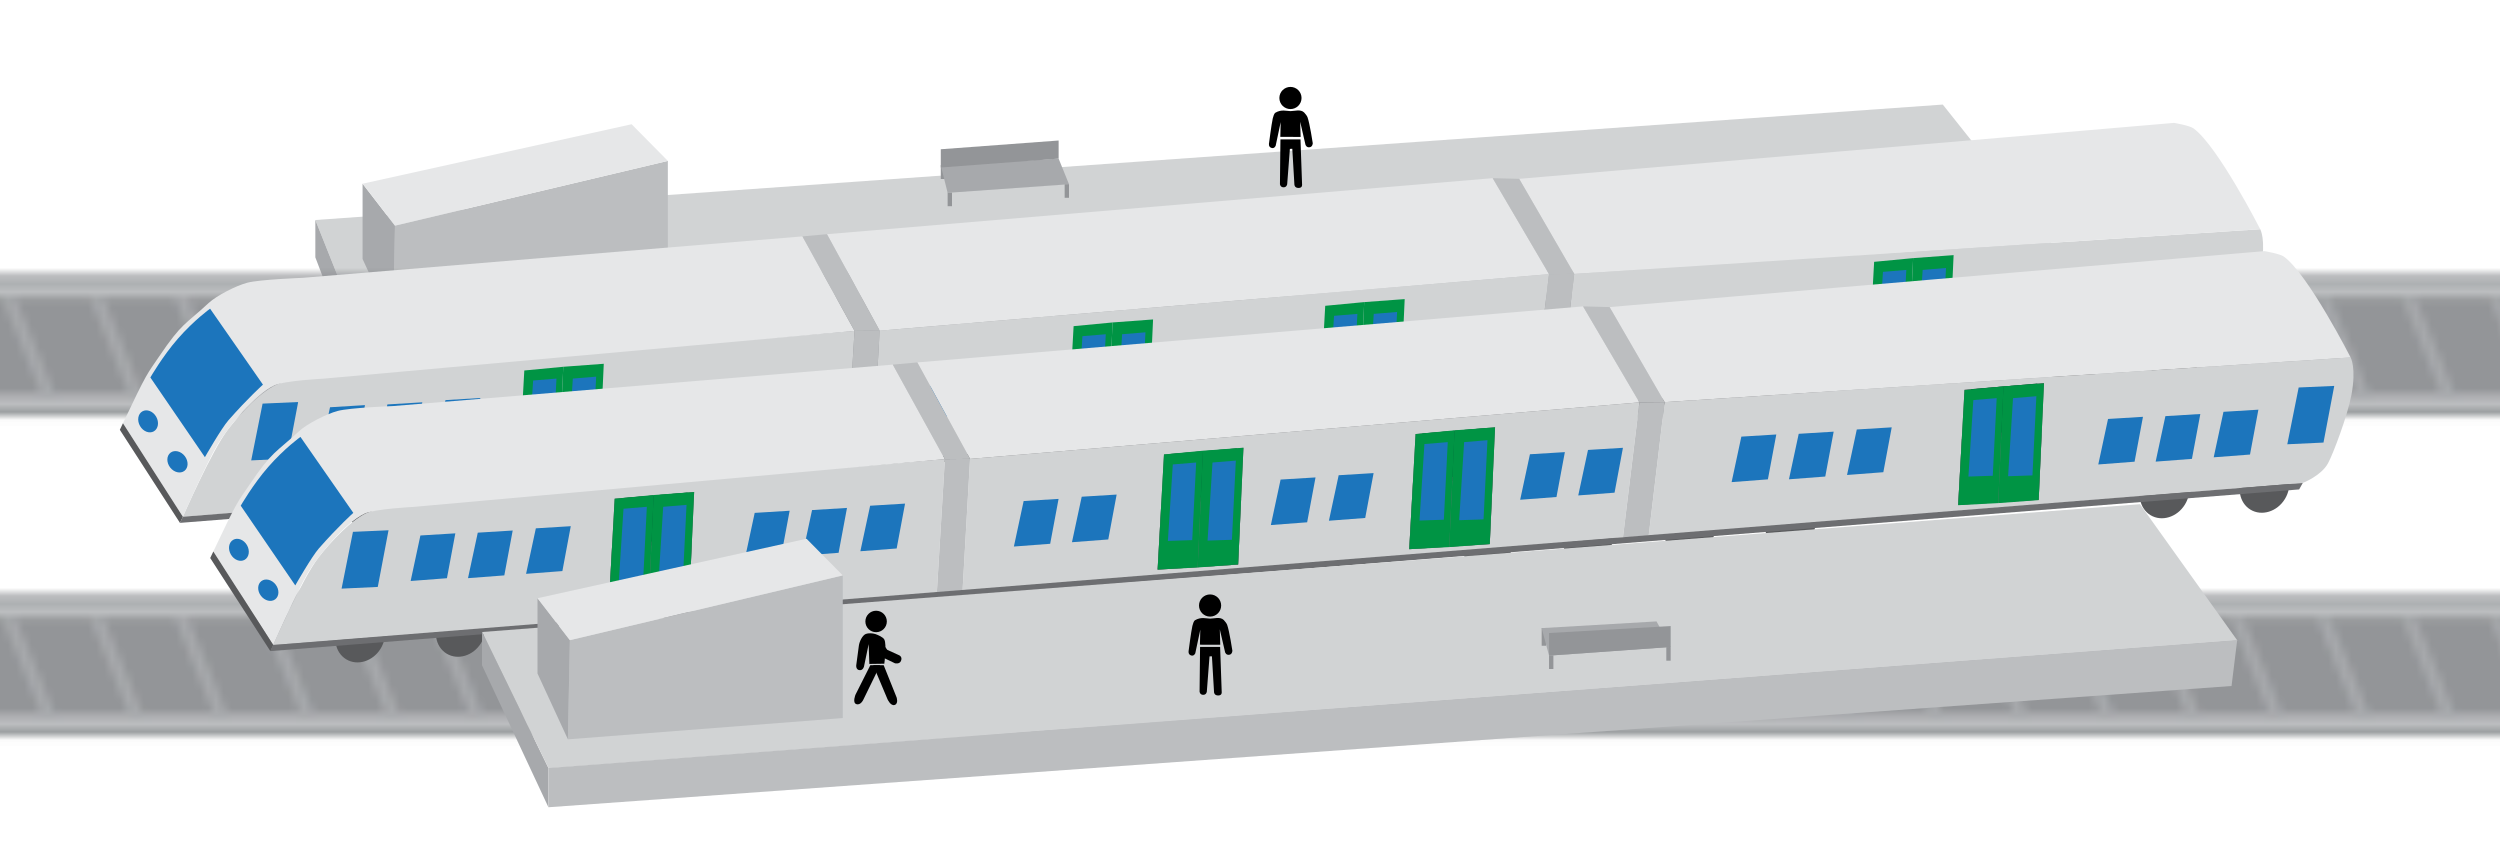 <?xml version="1.0" encoding="utf-8"?>
<svg version="1.1" xmlns="http://www.w3.org/2000/svg" xmlns:xlink="http://www.w3.org/1999/xlink" x="0px" y="0px" width="312.5px"
	 height="105.333px" viewBox="0 0 312.5 105.333" enable-background="new 0 0 312.5 105.333" xml:space="preserve">
<pattern  x="-56.5" y="-279" width="75" height="80" patternUnits="userSpaceOnUse" id="Rail_Pattern" viewBox="0 -91.041 75 80" overflow="visible">
	<g>
		<polygon fill="none" points="0,-91.041 75,-91.041 75,-11.041 0,-11.041 		"/>
		<g>
			<polygon fill="#939598" points="75,-17.666 0,-17.666 0,0 75,0 			"/>
			<polygon fill="#A7A9AC" points="10,-2.626 8.291,-2.626 3.291,-14.874 5,-14.874 			"/>
			<polygon fill="#BCBEC0" points="0,-14.874 75,-14.874 75,-16.707 0,-16.707 			"/>
			<polygon fill="#A7A9AC" points="20.834,-2.626 19.125,-2.626 14.125,-14.874 15.834,-14.874 			"/>
			<polygon fill="#A7A9AC" points="31.522,-2.626 29.813,-2.626 24.813,-14.874 26.522,-14.874 			"/>
			<polygon fill="#A7A9AC" points="41.906,-2.626 40.197,-2.626 35.197,-14.874 36.906,-14.874 			"/>
			<polygon fill="#A7A9AC" points="52.74,-2.626 51.031,-2.626 46.031,-14.874 47.74,-14.874 			"/>
			<polygon fill="#A7A9AC" points="63.429,-2.626 61.72,-2.626 56.72,-14.874 58.429,-14.874 			"/>
			<polygon fill="#A7A9AC" points="74.417,-2.626 72.708,-2.626 67.708,-14.874 69.417,-14.874 			"/>
		</g>
		<g>
			<polygon fill="#939598" points="75,-57.666 0,-57.666 0,-40 75,-40 			"/>
			<polygon fill="#BCBEC0" points="0,-40.792 75,-40.792 75,-42.626 0,-42.626 			"/>
			<polygon fill="#A7A9AC" points="10,-42.626 8.291,-42.626 3.291,-54.874 5,-54.874 			"/>
			<polygon fill="#BCBEC0" points="0,-54.874 75,-54.874 75,-56.707 0,-56.707 			"/>
			<polygon fill="#A7A9AC" points="20.834,-42.626 19.125,-42.626 14.125,-54.874 15.834,-54.874 			"/>
			<polygon fill="#A7A9AC" points="31.522,-42.626 29.813,-42.626 24.813,-54.874 26.522,-54.874 			"/>
			<polygon fill="#A7A9AC" points="41.906,-42.626 40.197,-42.626 35.197,-54.874 36.906,-54.874 			"/>
			<polygon fill="#A7A9AC" points="52.74,-42.626 51.031,-42.626 46.031,-54.874 47.74,-54.874 			"/>
			<polygon fill="#A7A9AC" points="63.429,-42.626 61.72,-42.626 56.72,-54.874 58.429,-54.874 			"/>
			<polygon fill="#A7A9AC" points="74.417,-42.626 72.708,-42.626 67.708,-54.874 69.417,-54.874 			"/>
		</g>
		<g>
			<polygon fill="#939598" points="75,-97.666 0,-97.666 0,-80 75,-80 			"/>
			<polygon fill="#BCBEC0" points="0,-80.792 75,-80.792 75,-82.626 0,-82.626 			"/>
			<polygon fill="#A7A9AC" points="10,-82.626 8.291,-82.626 3.291,-94.874 5,-94.874 			"/>
			<polygon fill="#A7A9AC" points="20.834,-82.626 19.125,-82.626 14.125,-94.874 15.834,-94.874 			"/>
			<polygon fill="#A7A9AC" points="31.522,-82.626 29.813,-82.626 24.813,-94.874 26.522,-94.874 			"/>
			<polygon fill="#A7A9AC" points="41.906,-82.626 40.197,-82.626 35.197,-94.874 36.906,-94.874 			"/>
			<polygon fill="#A7A9AC" points="52.74,-82.626 51.031,-82.626 46.031,-94.874 47.74,-94.874 			"/>
			<polygon fill="#A7A9AC" points="63.429,-82.626 61.72,-82.626 56.72,-94.874 58.429,-94.874 			"/>
			<polygon fill="#A7A9AC" points="74.417,-82.626 72.708,-82.626 67.708,-94.874 69.417,-94.874 			"/>
		</g>
	</g>
</pattern>
<g id="Platform_back">
	<polygon fill="#D1D3D4" points="256.314,29.999 47.333,47.318 39.417,27.5 242.848,13.071 	"/>
	<polygon fill="#BCBEC0" points="256.314,29.999 47.333,47.318 47.333,52.93 256.611,35.121 	"/>
	<polygon fill="#A7A9AC" points="47.333,52.93 39.417,32.167 39.417,27.5 47.333,47.318 	"/>
</g>
<g id="Platform_back_stairs">
	<polygon fill="#BCBEC0" points="83.481,20.111 49.369,28.207 49.123,40.603 83.481,37.944 	"/>
	<polygon fill="#A7A9AC" points="45.322,22.964 49.369,28.207 49.123,40.603 45.322,32.374 	"/>
	<polygon fill="#E6E7E8" points="78.951,15.53 45.322,22.964 49.369,28.207 83.481,20.111 	"/>
</g>
<g id="Bench2">
	<rect x="118.454" y="24.066" fill="#939598" width="0.544" height="1.71"/>
	<rect x="133.081" y="23.014" fill="#939598" width="0.544" height="1.71"/>
	<rect x="117.598" y="20.665" fill="#939598" width="0.544" height="1.71"/>
	<polygon fill="#A7A9AC" points="132.329,19.828 117.598,20.665 118.454,24.105 133.625,23.029 	"/>
	<polygon fill="#939598" points="132.329,17.563 117.598,18.656 117.598,20.938 132.329,19.828 	"/>
</g>
<g id="Track1">
	<rect x="-41.113" y="32.322" fill="url(#Rail_Pattern)" width="399.413" height="21.026"/>
</g>
<g id="Track2">
	<rect x="-41.113" y="72.322" fill="url(#Rail_Pattern)" width="399.413" height="21.026"/>
</g>
<g id="Person2">
	<circle id="Head" cx="161.307" cy="12.249" r="1.385"/>
	<path id="Torso" d="M161.307,13.89c-0.465-0.004-1.134-0.256-1.901,0.208c-0.133,0.081-0.264,0.488-0.311,0.703
		c-0.167,0.755-0.461,3.058-0.461,3.058s-0.15,0.542,0.365,0.648c0.312,0.063,0.459-0.289,0.459-0.289l0.627-2.954l-0.047,1.843
		l2.541,0.009l-0.058-1.892l0.663,2.867c0,0,0.127,0.419,0.575,0.304c0.326-0.084,0.335-0.495,0.335-0.495s-0.375-2.475-0.656-3.245
		c-0.06-0.165-0.271-0.442-0.422-0.594C162.568,13.613,161.786,13.895,161.307,13.89z"/>
	<path id="Legs" d="M162.759,23.049c0,0,0.08,0.447-0.439,0.447c-0.511,0-0.519-0.415-0.519-0.415l-0.264-4.479l-0.301,0.006
		l-0.337,4.408c0,0-0.048,0.415-0.471,0.399c-0.402-0.015-0.434-0.399-0.434-0.399l0.06-5.592h2.507L162.759,23.049z"/>
</g>
<g id="Train1">
	<g id="Body_1_">
		<g id="Wheels">

				<ellipse transform="matrix(-0.854 -0.52 0.52 -0.854 29.507 135.229)" fill="#58595B" cx="33.711" cy="63.478" rx="2.992" ry="3.383"/>

				<ellipse transform="matrix(-0.854 -0.52 0.52 -0.854 53.163 140.46)" fill="#58595B" cx="46.276" cy="62.776" rx="2.991" ry="3.383"/>

				<ellipse transform="matrix(-0.854 -0.52 0.52 -0.854 130.091 155.375)" fill="#58595B" cx="86.825" cy="59.452" rx="2.992" ry="3.383"/>

				<ellipse transform="matrix(-0.854 -0.52 0.52 -0.854 153.732 160.616)" fill="#58595B" cx="99.39" cy="58.75" rx="2.991" ry="3.384"/>

				<ellipse transform="matrix(-0.854 -0.52 0.52 -0.854 180.746 165.145)" fill="#58595B" cx="113.529" cy="57.229" rx="2.991" ry="3.383"/>

				<ellipse transform="matrix(-0.854 -0.52 0.52 -0.854 204.399 170.381)" fill="#58595B" cx="126.093" cy="56.527" rx="2.991" ry="3.383"/>

				<ellipse transform="matrix(-0.854 -0.52 0.52 -0.854 296.732 187.449)" fill="#58595B" cx="174.653" cy="52.112" rx="2.991" ry="3.383"/>
			<path fill="#58595B" d="M184.662,49.854c-0.972,1.598-0.614,3.587,0.796,4.446c1.412,0.858,3.342,0.262,4.313-1.335
				c0.972-1.597,0.616-3.587-0.794-4.448C187.565,47.662,185.633,48.258,184.662,49.854z"/>

				<ellipse transform="matrix(-0.854 -0.52 0.52 -0.854 344.36 197.563)" fill="#58595B" cx="199.88" cy="50.499" rx="2.992" ry="3.383"/>

				<ellipse transform="matrix(-0.854 -0.52 0.52 -0.854 368.037 202.779)" fill="#58595B" cx="212.445" cy="49.796" rx="2.991" ry="3.384"/>

				<ellipse transform="matrix(-0.854 -0.52 0.52 -0.854 456.968 219.101)" fill="#58595B" cx="259.2" cy="45.487" rx="2.992" ry="3.383"/>

				<ellipse transform="matrix(-0.854 -0.52 0.52 -0.854 480.63 224.331)" fill="#58595B" cx="271.765" cy="44.785" rx="2.992" ry="3.383"/>
		</g>
		<path fill="#D1D3D4" d="M106.814,41.365l-65,5.343c0,0-4.575,0.435-6.894,1.229c-2.087,0.715-5.003,3.906-6.39,5.7
			c-2.045,2.646-5.673,10.955-5.673,10.955l82.932-6.207L106.814,41.365z"/>
		<path fill="#E6E7E8" d="M22.857,64.592l-7.488-11.687c3.07-6.491,3.008-6.104,4.505-8.32c2.904-4.298,3.22-3.932,6.205-6.708
			c0.996-0.926,3.427-2.161,4.813-2.533c1.55-0.415,6.931-0.614,6.931-0.614l62.478-5.182l6.514,11.817l-66.401,5.969
			c0,0-4.863,0.241-6.132,0.841c-2.457,1.16-5.763,5.207-7.087,7.399C25.9,57.716,22.857,64.592,22.857,64.592z"/>
		<path fill="#1C75BC" d="M18.795,47.184l6.818,9.964c0,0,2.048-3.6,2.957-4.633c2.467-2.804,4.299-4.434,4.299-4.434l-6.608-9.495
			c0,0-1.979,1.409-4.035,3.761C20.327,44.521,18.795,47.184,18.795,47.184z"/>
		<polygon fill="#D1D3D4" points="193.63,34.269 109.961,41.333 108.999,58.218 191.571,51.154 		"/>
		<path fill="#D1D3D4" d="M282.529,28.651l-85.751,5.585l-1.997,16.751l81.767-6.649c0,0,2.295-0.875,3.158-2.46
			c0.635-1.166,2.426-5.883,2.93-8.57C283.264,29.949,282.531,28.651,282.529,28.651z"/>
		<polygon fill="#E6E7E8" points="186.584,22.271 103.372,29.273 109.961,41.333 193.63,34.269 		"/>
		<path fill="#E6E7E8" d="M271.756,15.361L189.9,22.355l6.878,11.881l85.751-5.585c0,0-5.285-10.37-8.334-12.599
			C273.684,15.679,271.756,15.361,271.756,15.361z"/>
	</g>
	<g id="Doors4_1_">
		<polygon fill="#009444" points="239.14,32.266 234.267,32.729 233.471,47.122 238.478,46.861 		"/>
		<polygon fill="#009444" points="244.201,31.89 239.14,32.266 238.478,46.861 243.539,46.486 		"/>
		<polygon fill="#1C75BC" points="237.799,43.44 234.756,43.542 235.371,33.982 238.288,33.741 		"/>
		<polygon fill="#1C75BC" points="242.76,43.398 239.717,43.5 240.333,33.74 243.25,33.499 		"/>
	</g>
	<g id="Doors3_1_">
		<polygon fill="#009444" points="170.525,37.762 165.653,38.226 164.856,52.619 169.864,52.357 		"/>
		<polygon fill="#009444" points="175.586,37.387 170.525,37.762 169.864,52.357 174.925,51.982 		"/>
		<polygon fill="#1C75BC" points="169.185,48.937 166.142,49.038 166.757,39.479 169.673,39.237 		"/>
		<polygon fill="#1C75BC" points="174.146,48.895 171.103,48.997 171.718,39.237 174.635,38.996 		"/>
	</g>
	<g id="Doors2_1_">
		<polygon fill="#009444" points="139.073,40.306 134.201,40.77 133.404,55.163 138.412,54.901 		"/>
		<polygon fill="#009444" points="144.134,39.931 139.073,40.306 138.412,54.901 143.473,54.526 		"/>
		<polygon fill="#1C75BC" points="137.732,51.48 134.689,51.582 135.305,42.022 138.221,41.781 		"/>
		<polygon fill="#1C75BC" points="142.694,51.438 139.651,51.541 140.266,41.781 143.183,41.54 		"/>
	</g>
	<g id="Doors1_2_">
		<polygon fill="#009444" points="70.41,45.847 65.538,46.311 64.741,60.704 69.749,60.442 		"/>
		<polygon fill="#009444" points="75.471,45.472 70.41,45.847 69.749,60.442 74.81,60.067 		"/>
		<polygon fill="#1C75BC" points="69.069,57.021 66.026,57.123 66.642,47.563 69.558,47.322 		"/>
		<polygon fill="#1C75BC" points="74.031,56.979 70.988,57.082 71.603,47.322 74.52,47.081 		"/>
	</g>
	<g id="Windows_1_">
		<polygon fill="#1C75BC" points="32.823,50.452 37.27,50.254 35.926,57.337 31.401,57.55 		"/>
		<polygon fill="#1C75BC" points="55.684,50.014 60.05,49.746 59.001,55.355 54.464,55.701 		"/>
		<polygon fill="#1C75BC" points="48.424,50.554 52.791,50.287 51.742,55.896 47.205,56.242 		"/>
		<polygon fill="#1C75BC" points="41.253,50.907 45.621,50.64 44.572,56.249 40.034,56.594 		"/>
		<polygon fill="#1C75BC" points="97.47,47.189 101.836,46.922 100.788,52.531 96.25,52.876 		"/>
		<polygon fill="#1C75BC" points="90.211,47.73 94.577,47.463 93.528,53.071 88.991,53.417 		"/>
		<polygon fill="#1C75BC" points="83.041,48.082 87.407,47.815 86.358,53.424 81.821,53.77 		"/>
		<polygon fill="#1C75BC" points="123.918,46.062 128.284,45.793 127.236,51.403 122.699,51.749 		"/>
		<polygon fill="#1C75BC" points="116.66,46.602 121.026,46.334 119.977,51.944 115.44,52.289 		"/>
		<polygon fill="#1C75BC" points="266.637,35.448 271.003,35.181 269.954,40.79 265.417,41.136 		"/>
		<polygon fill="#1C75BC" points="259.377,35.989 263.744,35.721 262.696,41.33 258.158,41.676 		"/>
		<polygon fill="#1C75BC" points="252.207,36.341 256.574,36.074 255.525,41.683 250.988,42.028 		"/>
		<polygon fill="#1C75BC" points="220.802,37.657 225.168,37.389 224.121,42.998 219.583,43.344 		"/>
		<polygon fill="#1C75BC" points="213.544,38.197 217.911,37.93 216.862,43.539 212.324,43.884 		"/>
		<polygon fill="#1C75BC" points="206.373,38.549 210.74,38.282 209.691,43.891 205.154,44.236 		"/>
		<polygon fill="#1C75BC" points="187.205,40.214 191.571,39.946 190.522,45.555 185.985,45.901 		"/>
		<polygon fill="#1C75BC" points="179.946,40.754 184.312,40.486 183.264,46.096 178.726,46.441 		"/>
		<polygon fill="#1C75BC" points="156.038,43.375 160.404,43.108 159.355,48.717 154.818,49.063 		"/>
		<polygon fill="#1C75BC" points="148.778,43.917 153.145,43.649 152.097,49.258 147.56,49.604 		"/>
		<polygon fill="#1C75BC" points="276.037,32.408 280.484,32.21 279.139,39.293 274.615,39.506 		"/>

			<ellipse transform="matrix(-0.795 0.607 -0.607 -0.795 74.872 90.146)" fill="#1C75BC" cx="22.196" cy="57.731" rx="1.157" ry="1.43"/>

			<ellipse transform="matrix(-0.868 0.497 -0.497 -0.868 60.772 89.175)" fill="#1C75BC" cx="18.53" cy="52.667" rx="1.164" ry="1.439"/>
	</g>
	<g id="Connector1_1_">
		<g>
			<polygon fill="#BCBEC0" points="109.961,41.333 106.814,41.365 105.789,58.385 108.999,58.218 			"/>
			<polygon fill="#BCBEC0" points="109.961,41.333 106.814,41.365 100.3,29.548 103.372,29.273 			"/>
		</g>
	</g>
	<g id="Connector2_1_">
		<polygon fill="#BCBEC0" points="196.778,34.236 193.63,34.269 191.571,51.154 194.782,50.988 		"/>
		<polygon fill="#BCBEC0" points="196.778,34.236 193.63,34.269 186.584,22.271 189.9,22.355 		"/>
	</g>
	<g id="Chassis_1_">
		<polygon fill="#6D6E71" points="276.549,44.338 22.857,64.592 22.495,65.361 276.096,45.15 		"/>
		<polygon fill="#58595B" points="22.495,65.361 14.98,53.726 15.369,52.905 22.857,64.592 		"/>
	</g>
</g>
<g id="Train2">
	<g id="Body">
		<g id="Wheels_1_">

				<ellipse transform="matrix(-0.854 -0.52 0.52 -0.854 42.12 170.822)" fill="#58595B" cx="45.008" cy="79.506" rx="2.992" ry="3.383"/>

				<ellipse transform="matrix(-0.854 -0.52 0.52 -0.854 65.774 176.053)" fill="#58595B" cx="57.572" cy="78.804" rx="2.991" ry="3.383"/>

				<ellipse transform="matrix(-0.854 -0.52 0.52 -0.854 142.706 190.968)" fill="#58595B" cx="98.122" cy="75.48" rx="2.992" ry="3.383"/>

				<ellipse transform="matrix(-0.854 -0.52 0.52 -0.854 166.343 196.209)" fill="#58595B" cx="110.687" cy="74.778" rx="2.991" ry="3.384"/>

				<ellipse transform="matrix(-0.854 -0.52 0.52 -0.854 193.357 200.738)" fill="#58595B" cx="124.825" cy="73.258" rx="2.991" ry="3.383"/>

				<ellipse transform="matrix(-0.854 -0.52 0.52 -0.854 217.009 205.975)" fill="#58595B" cx="137.389" cy="72.555" rx="2.991" ry="3.383"/>

				<ellipse transform="matrix(-0.854 -0.52 0.52 -0.854 309.342 223.042)" fill="#58595B" cx="185.949" cy="68.141" rx="2.991" ry="3.383"/>
			<path fill="#58595B" d="M195.958,65.883c-0.972,1.598-0.614,3.587,0.796,4.446c1.412,0.858,3.342,0.262,4.313-1.335
				c0.972-1.597,0.616-3.587-0.794-4.448C198.862,63.69,196.93,64.287,195.958,65.883z"/>

				<ellipse transform="matrix(-0.854 -0.52 0.52 -0.854 356.971 233.156)" fill="#58595B" cx="211.177" cy="66.527" rx="2.992" ry="3.383"/>

				<ellipse transform="matrix(-0.854 -0.52 0.52 -0.854 380.65 238.373)" fill="#58595B" cx="223.741" cy="65.825" rx="2.991" ry="3.384"/>

				<ellipse transform="matrix(-0.854 -0.52 0.52 -0.854 469.582 254.694)" fill="#58595B" cx="270.497" cy="61.515" rx="2.992" ry="3.383"/>
			<path fill="#58595B" d="M280.506,59.258c-0.973,1.597-0.613,3.586,0.797,4.445c1.41,0.858,3.342,0.262,4.314-1.334
				c0.971-1.597,0.613-3.587-0.795-4.448C283.408,57.063,281.477,57.661,280.506,59.258z"/>
		</g>
		<path fill="#D1D3D4" d="M118.11,57.394l-65,5.343c0,0-4.575,0.435-6.894,1.229c-2.087,0.715-5.003,3.906-6.39,5.7
			c-2.045,2.646-5.673,10.955-5.673,10.955l82.932-6.207L118.11,57.394z"/>
		<path fill="#E6E7E8" d="M34.153,80.62l-7.488-11.687c3.07-6.491,3.008-6.104,4.505-8.32c2.904-4.298,3.22-3.932,6.205-6.708
			c0.996-0.926,3.427-2.161,4.813-2.533c1.55-0.415,6.931-0.614,6.931-0.614l62.478-5.182l6.514,11.817l-66.401,5.969
			c0,0-4.863,0.241-6.132,0.841c-2.457,1.16-5.763,5.207-7.087,7.399C37.196,73.745,34.153,80.62,34.153,80.62z"/>
		<path fill="#1C75BC" d="M30.091,63.212l6.818,9.964c0,0,2.048-3.6,2.957-4.633c2.467-2.804,4.299-4.434,4.299-4.434l-6.608-9.495
			c0,0-1.979,1.409-4.035,3.761C31.624,60.549,30.091,63.212,30.091,63.212z"/>
		<polygon fill="#D1D3D4" points="204.927,50.297 121.257,57.361 120.295,74.246 202.868,67.182 		"/>
		<path fill="#D1D3D4" d="M293.826,44.679l-85.751,5.585l-1.997,16.751l81.768-6.649c0,0,2.295-0.875,3.158-2.46
			c0.635-1.166,2.426-5.883,2.93-8.57C294.561,45.978,293.828,44.679,293.826,44.679z"/>
		<polygon fill="#E6E7E8" points="197.88,38.299 114.668,45.302 121.257,57.361 204.927,50.297 		"/>
		<path fill="#E6E7E8" d="M283.053,31.39l-81.856,6.994l6.878,11.881l85.751-5.585c0,0-5.285-10.37-8.334-12.599
			C284.98,31.707,283.053,31.39,283.053,31.39z"/>
	</g>
	<g id="Indoor">
		<g id="Indoor1">
			<polygon fill="#58595B" points="86.768,61.5 76.834,62.339 76.038,76.732 86.106,76.096 			"/>
			<polygon fill="#6D6E71" points="86.477,67.905 76.493,68.506 76.038,76.732 86.106,76.096 			"/>
			<polygon fill="#006838" points="85.938,61.57 77.679,62.268 77.271,67.905 85.728,67.485 			"/>
		</g>
		<g id="Indoor2">
			<polygon fill="#58595B" points="155.431,55.976 145.497,56.815 144.701,71.208 154.769,70.571 			"/>
			<polygon fill="#6D6E71" points="155.14,62.381 145.156,62.981 144.701,71.208 154.769,70.571 			"/>
			<polygon fill="#006838" points="154.601,56.046 146.342,56.744 145.934,62.381 154.391,61.961 			"/>
		</g>
		<g id="Indoor3">
			<polygon fill="#58595B" points="186.883,53.415 176.949,54.254 176.153,68.647 186.221,68.011 			"/>
			<polygon fill="#6D6E71" points="186.592,59.82 176.608,60.421 176.153,68.647 186.221,68.011 			"/>
			<polygon fill="#006838" points="186.053,53.485 177.794,54.183 177.386,59.82 185.843,59.4 			"/>
		</g>
		<g id="Indoor4">
			<polygon fill="#58595B" points="255.497,47.875 245.563,48.714 244.767,63.106 254.836,62.47 			"/>
			<polygon fill="#6D6E71" points="255.207,54.28 245.223,54.88 244.767,63.106 254.836,62.47 			"/>
			<polygon fill="#006838" points="254.668,47.945 246.408,48.643 246,54.28 254.457,53.86 			"/>
		</g>
	</g>
	<g id="Doors1_1_">
		<g id="Door_left">
			<polygon fill="#009444" points="81.707,61.875 76.834,62.339 76.038,76.732 81.045,76.471 			"/>
			<polygon fill="#1C75BC" points="80.366,73.05 77.323,73.151 77.938,63.592 80.854,63.351 			"/>
		</g>
		<g id="Door_right">
			<polygon fill="#009444" points="86.768,61.5 81.707,61.875 81.045,76.471 86.106,76.096 			"/>
			<polygon fill="#1C75BC" points="85.327,73.008 82.284,73.11 82.899,63.35 85.816,63.109 			"/>
		</g>
	</g>
	<g id="Doors2">
		<g id="Door_left_3_">
			<polygon fill="#009444" points="150.37,56.339 145.497,56.803 144.701,71.196 149.708,70.935 			"/>
			<polygon fill="#1C75BC" points="149.029,67.514 145.986,67.615 146.601,58.056 149.518,57.814 			"/>
		</g>
		<g id="Door_right_3_">
			<polygon fill="#009444" points="155.431,55.964 150.37,56.339 149.708,70.935 154.769,70.56 			"/>
			<polygon fill="#1C75BC" points="153.99,67.472 150.947,67.574 151.563,57.814 154.479,57.573 			"/>
		</g>
	</g>
	<g id="Doors3">
		<g id="Door_left_2_">
			<polygon fill="#009444" points="181.822,53.791 176.949,54.254 176.153,68.647 181.16,68.386 			"/>
			<polygon fill="#1C75BC" points="180.481,64.965 177.438,65.066 178.053,55.507 180.97,55.266 			"/>
		</g>
		<g id="Door_right_2_">
			<polygon fill="#009444" points="186.883,53.415 181.822,53.791 181.16,68.386 186.221,68.011 			"/>
			<polygon fill="#1C75BC" points="185.442,64.923 182.399,65.025 183.015,55.265 185.932,55.024 			"/>
		</g>
	</g>
	<g id="Doors4">
		<g id="Door_left_1_">
			<polygon fill="#009444" points="250.436,48.294 245.563,48.758 244.767,63.15 249.774,62.889 			"/>
			<polygon fill="#1C75BC" points="249.096,59.468 246.053,59.57 246.668,50.01 249.584,49.769 			"/>
		</g>
		<g id="Door_right_1_">
			<polygon fill="#009444" points="255.497,47.918 250.436,48.294 249.774,62.889 254.836,62.514 			"/>
			<polygon fill="#1C75BC" points="254.057,59.426 251.014,59.528 251.629,49.769 254.546,49.527 			"/>
		</g>
	</g>
	<g id="Windows">
		<polygon fill="#1C75BC" points="44.119,66.48 48.566,66.283 47.222,73.366 42.697,73.579 		"/>
		<polygon fill="#1C75BC" points="66.98,66.042 71.346,65.774 70.298,71.384 65.76,71.729 		"/>
		<polygon fill="#1C75BC" points="59.721,66.583 64.087,66.315 63.039,71.924 58.501,72.27 		"/>
		<polygon fill="#1C75BC" points="52.55,66.935 56.917,66.668 55.868,72.277 51.331,72.623 		"/>
		<polygon fill="#1C75BC" points="108.766,63.217 113.132,62.95 112.084,68.559 107.546,68.905 		"/>
		<polygon fill="#1C75BC" points="101.507,63.758 105.874,63.491 104.825,69.1 100.288,69.446 		"/>
		<polygon fill="#1C75BC" points="94.337,64.11 98.704,63.843 97.655,69.452 93.118,69.798 		"/>
		<polygon fill="#1C75BC" points="135.214,62.09 139.581,61.821 138.533,67.432 133.995,67.777 		"/>
		<polygon fill="#1C75BC" points="127.956,62.63 132.322,62.362 131.273,67.972 126.736,68.317 		"/>
		<polygon fill="#1C75BC" points="277.934,51.477 282.299,51.209 281.25,56.818 276.713,57.164 		"/>
		<polygon fill="#1C75BC" points="270.674,52.017 275.041,51.75 273.992,57.358 269.455,57.704 		"/>
		<polygon fill="#1C75BC" points="263.504,52.37 267.871,52.102 266.822,57.711 262.285,58.057 		"/>
		<polygon fill="#1C75BC" points="232.099,53.685 236.465,53.417 235.417,59.026 230.879,59.372 		"/>
		<polygon fill="#1C75BC" points="224.84,54.226 229.207,53.958 228.159,59.567 223.621,59.913 		"/>
		<polygon fill="#1C75BC" points="217.669,54.578 222.037,54.31 220.987,59.919 216.451,60.265 		"/>
		<polygon fill="#1C75BC" points="198.501,56.242 202.868,55.975 201.819,61.583 197.281,61.929 		"/>
		<polygon fill="#1C75BC" points="191.242,56.782 195.608,56.515 194.56,62.125 190.022,62.469 		"/>
		<polygon fill="#1C75BC" points="167.334,59.404 171.7,59.137 170.652,64.746 166.114,65.091 		"/>
		<polygon fill="#1C75BC" points="160.075,59.945 164.441,59.678 163.393,65.287 158.856,65.632 		"/>
		<polygon fill="#1C75BC" points="287.334,48.436 291.781,48.238 290.436,55.321 285.912,55.534 		"/>

			<ellipse transform="matrix(-0.795 0.607 -0.607 -0.795 105 112.067)" fill="#1C75BC" cx="33.554" cy="73.785" rx="1.157" ry="1.43"/>

			<ellipse transform="matrix(-0.868 0.497 -0.497 -0.868 89.962 113.522)" fill="#1C75BC" cx="29.888" cy="68.721" rx="1.164" ry="1.439"/>
	</g>
	<g id="Connector1">
		<g>
			<polygon fill="#BCBEC0" points="121.257,57.361 118.11,57.394 117.085,74.413 120.295,74.246 			"/>
			<polygon fill="#BCBEC0" points="121.257,57.361 118.11,57.394 111.596,45.577 114.668,45.302 			"/>
		</g>
	</g>
	<g id="Connector2">
		<polygon fill="#BCBEC0" points="208.075,50.265 204.927,50.297 202.868,67.182 206.078,67.016 		"/>
		<polygon fill="#BCBEC0" points="208.075,50.265 204.927,50.297 197.88,38.299 201.197,38.384 		"/>
	</g>
	<g id="Chassis">
		<polygon fill="#6D6E71" points="287.846,60.367 34.153,80.62 33.791,81.389 287.393,61.178 		"/>
		<polygon fill="#58595B" points="33.791,81.389 26.277,69.754 26.665,68.933 34.153,80.62 		"/>
	</g>
</g>
<g id="Platform_front">
	<polygon fill="#A7A9AC" points="60.25,78.954 68.553,96 68.553,100.906 60.25,83.156 	"/>
	<polygon fill="#D1D3D4" points="267.494,63.023 60.275,79 68.578,96.047 279.674,80.067 	"/>
	<polygon fill="#BCBEC0" points="278.943,85.75 68.553,100.906 68.553,96 279.648,80.021 	"/>
</g>
<g id="Person3">
	<path id="Leg_right" d="M110.938,87.404c0,0,0.403,0.911,0.917,0.708c0.474-0.187,0.22-0.936,0.22-0.936l-1.614-4.024h-1.315
		L110.938,87.404z"/>
	<path id="Leg_left" d="M107.917,87.458c0,0-0.34,0.758-0.89,0.552c-0.5-0.188-0.09-1.177-0.09-1.177l1.854-3.682h1.229
		L107.917,87.458z"/>
	<circle id="Head" cx="109.513" cy="77.683" r="1.341"/>
	<path id="Torso" d="M110.54,82.965l-1.872,0.027l-0.087-2.477L108,83.313c0,0-0.11,0.46-0.496,0.46
		c-0.55,0-0.473-0.622-0.473-0.622s0.265-1.991,0.328-2.448c0.067-0.488,0.419-1.283,0.877-1.464
		c0.309-0.122,0.852-0.089,1.174,0.015c0.313,0.102,0.978,0.39,1.128,0.683C110.864,80.567,110.54,82.965,110.54,82.965z"/>
	<path id="Arm_right" d="M111.87,82.909l-1.398-0.669l-1.053-1.327l0.551-0.937l0.94,1.253l1.467,0.671
		c0,0,0.475,0.18,0.242,0.723C112.434,83.053,111.87,82.909,111.87,82.909z"/>
</g>
<g id="Platform_front_stairs">
	<polygon fill="#BCBEC0" points="105.346,71.924 71.234,80.021 70.988,92.417 105.346,89.757 	"/>
	<polygon fill="#A7A9AC" points="67.188,74.777 71.234,80.021 70.988,92.417 67.188,84.188 	"/>
	<polygon fill="#E6E7E8" points="100.816,67.344 67.188,74.777 71.234,80.021 105.346,71.924 	"/>
</g>
<g id="Bench">
	<rect x="193.63" y="81.915" fill="#939598" width="0.544" height="1.71"/>
	<rect x="208.289" y="80.877" fill="#939598" width="0.544" height="1.71"/>
	<rect x="192.708" y="78.513" fill="#939598" width="0.544" height="2.206"/>
	<polygon fill="#A7A9AC" points="207.063,77.676 192.708,78.513 193.63,81.954 208.833,80.865 	"/>
	<polygon fill="#939598" points="208.833,78.258 193.63,79.125 193.63,81.954 208.833,80.877 	"/>
</g>
<g id="Person">
	<circle id="Head" cx="151.26" cy="75.689" r="1.385"/>
	<path id="Torso" d="M151.26,77.33c-0.465-0.004-1.134-0.256-1.901,0.208c-0.133,0.081-0.264,0.488-0.311,0.703
		c-0.167,0.755-0.461,3.058-0.461,3.058s-0.15,0.542,0.365,0.648c0.312,0.063,0.459-0.289,0.459-0.289l0.627-2.954l-0.047,1.883
		l2.541,0.009l-0.058-1.932l0.663,2.867c0,0,0.127,0.419,0.575,0.304c0.326-0.084,0.335-0.495,0.335-0.495s-0.375-2.475-0.656-3.245
		c-0.06-0.165-0.271-0.442-0.422-0.594C152.521,77.053,151.74,77.334,151.26,77.33z"/>
	<path id="Legs" d="M152.713,86.489c0,0,0.08,0.447-0.439,0.447c-0.511,0-0.519-0.415-0.519-0.415l-0.264-4.479l-0.301,0.006
		l-0.337,4.408c0,0-0.048,0.415-0.471,0.399c-0.402-0.015-0.434-0.399-0.434-0.399l0.06-5.592h2.507L152.713,86.489z"/>
</g>
</svg>
